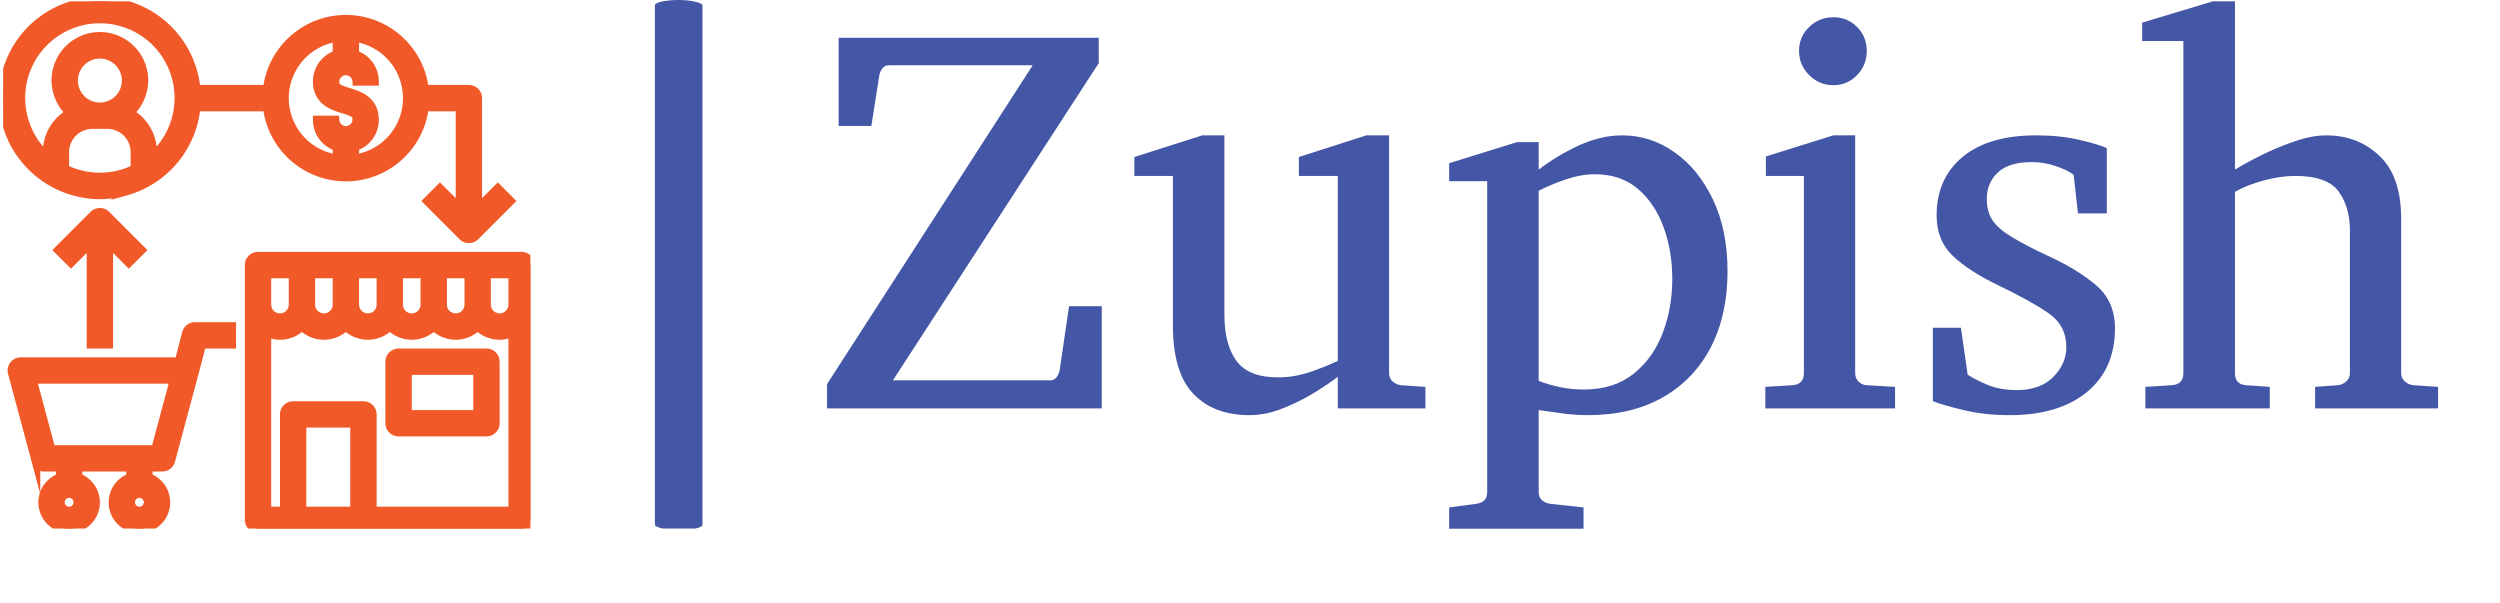 <svg xmlns="http://www.w3.org/2000/svg" version="1.1" xmlns:xlink="http://www.w3.org/1999/xlink" xmlns:svgjs="http://svgjs.dev/svgjs" width="1500" height="362" viewBox="0 0 1500 362"><g transform="matrix(1,0,0,1,-36.035,-44.877)"><svg viewBox="0 0 405 98" data-background-color="#000000" preserveAspectRatio="xMidYMid meet" height="362" width="1500" xmlns="http://www.w3.org/2000/svg" xmlns:xlink="http://www.w3.org/1999/xlink"><g id="tight-bounds" transform="matrix(1,0,0,1,9.729,12.149)"><svg viewBox="0 0 395.52 86.101" height="86.101" width="395.52"><g><svg viewBox="0 0 597.754 130.125" height="86.101" width="395.52"><g><rect width="11.676" height="130.125" x="159.991" y="0" fill="#4456a6" opacity="1" stroke-width="0" stroke="transparent" fill-opacity="1" class="rect-qz-0" data-fill-palette-color="primary" rx="1%" id="qz-0" data-palette-color="#4456a6"></rect></g><g transform="matrix(1,0,0,1,202.234,0.324)"><svg viewBox="0 0 395.52 129.478" height="129.478" width="395.52"><g id="textblocktransform"><svg viewBox="0 0 395.52 129.478" height="129.478" width="395.52" id="textblock"><g><svg viewBox="0 0 395.52 129.478" height="129.478" width="395.52"><g transform="matrix(1,0,0,1,0,0)"><svg width="395.52" viewBox="1.95 -36.84 145.79 47.73" height="129.478" data-palette-color="#4456a6"><path d="M26.81-9.25L26.81 0 1.95 0 1.95-2.2 20.56-31.05 7.54-31.05Q6.91-31.05 6.69-30.2L6.69-30.2 5.96-25.56 3-25.56 3-33.54 26.54-33.54 26.54-31.25 7.91-2.54 22.14-2.54Q22.49-2.54 22.71-2.81 22.92-3.08 23-3.44L23-3.44 23.85-9.25 26.81-9.25ZM56.1-1.95L56.1 0 48.17 0 48.17-2.86Q47.31-2.2 45.99-1.39 44.68-0.59 43.16 0.01 41.65 0.61 40.16 0.61L40.16 0.61Q36.94 0.61 35.09-1.33 33.25-3.27 33.25-7.5L33.25-7.5 33.25-21.04 29.76-21.04 29.76-22.75 35.91-24.71 37.91-24.71 37.91-8.45Q37.91-5.79 39-4.3 40.09-2.81 42.75-2.81L42.75-2.81Q44.28-2.81 45.77-3.33 47.26-3.86 48.17-4.3L48.17-4.3 48.17-21.04 44.65-21.04 44.65-22.75 50.75-24.71 52.81-24.71 52.81-3.2Q52.81-2.73 53.13-2.44 53.46-2.15 53.9-2.1L53.9-2.1 56.1-1.95ZM83.44-12.4L83.44-12.4Q83.44-8.47 81.93-5.54 80.41-2.61 77.58-1 74.75 0.61 70.8 0.61L70.8 0.61Q69.67 0.61 68.57 0.46 67.48 0.32 66.35 0.15L66.35 0.15 66.35 7.59Q66.35 8.06 66.67 8.33 66.99 8.59 67.45 8.64L67.45 8.64 70.41 8.96 70.41 10.89 58.25 10.89 58.25 8.96 60.64 8.64Q61.69 8.52 61.69 7.59L61.69 7.59 61.69-20.56 58.25-20.56 58.25-22.19 64.4-24.1 66.35-24.1 66.35-21.61Q68.06-22.92 70.04-23.82 72.02-24.71 73.9-24.71L73.9-24.71Q76.48-24.71 78.64-23.18 80.81-21.66 82.12-18.9 83.44-16.14 83.44-12.4ZM78.44-11.69L78.44-11.69Q78.44-14.28 77.64-16.43 76.85-18.58 75.3-19.89 73.75-21.19 71.45-21.19L71.45-21.19Q70.19-21.19 68.82-20.73 67.45-20.26 66.35-19.7L66.35-19.7 66.35-2.49Q68.4-1.71 70.41-1.71L70.41-1.71Q73.16-1.71 74.93-3.13 76.7-4.54 77.57-6.82 78.44-9.11 78.44-11.69ZM96.04-32.35L96.04-32.35Q96.04-31.08 95.16-30.16 94.28-29.25 93.01-29.25L93.01-29.25Q91.74-29.25 90.83-30.16 89.91-31.08 89.91-32.35L89.91-32.35Q89.91-33.64 90.83-34.52 91.74-35.4 93.01-35.4L93.01-35.4Q94.28-35.4 95.16-34.52 96.04-33.64 96.04-32.35ZM98.6-1.95L98.6 0 86.86 0 86.86-1.95 89.3-2.1Q90.35-2.17 90.35-3.2L90.35-3.2 90.35-21.04 86.91-21.04 86.91-22.8 93.01-24.71 94.99-24.71 94.99-3.2Q94.99-2.73 95.29-2.43 95.6-2.12 96.04-2.1L96.04-2.1 98.6-1.95ZM117.76-23.56L117.76-17.65 115.15-17.65 114.76-21.14Q114.22-21.56 113.17-21.92 112.12-22.29 110.95-22.29L110.95-22.29Q108.9-22.29 107.9-21.35 106.9-20.41 106.9-18.95L106.9-18.95Q106.9-17.82 107.41-17.04 107.92-16.26 109.15-15.52 110.37-14.77 112.47-13.79L112.47-13.79Q115.08-12.6 116.79-11.15 118.5-9.69 118.5-7.25L118.5-7.25Q118.5-3.56 115.96-1.48 113.42 0.61 108.95 0.61L108.95 0.61Q106.66 0.61 104.71 0.13 102.77-0.34 102.02-0.66L102.02-0.66 102.02-7.3 104.56-7.3 105.17-3.05Q105.92-2.56 107.03-2.11 108.14-1.66 109.61-1.66L109.61-1.66Q111.76-1.66 112.93-2.86 114.1-4.05 114.1-5.54L114.1-5.54Q114.1-7.5 112.5-8.61 110.9-9.72 108-11.11L108-11.11Q105.26-12.43 103.81-13.82 102.36-15.21 102.36-17.46L102.36-17.46Q102.36-20.8 104.7-22.75 107.05-24.71 111.37-24.71L111.37-24.71Q113.56-24.71 115.29-24.3 117.01-23.9 117.76-23.56L117.76-23.56ZM147.74-1.95L147.74 0 136.61 0 136.61-1.95 138.66-2.1Q139.1-2.15 139.43-2.44 139.76-2.73 139.76-3.2L139.76-3.2 139.76-16.09Q139.76-18.24 138.73-19.64 137.71-21.04 134.8-21.04L134.8-21.04Q133.48-21.04 131.96-20.63 130.43-20.21 129.36-19.6L129.36-19.6 129.36-3.2Q129.36-2.17 130.36-2.1L130.36-2.1 132.51-1.95 132.51 0 121.25 0 121.25-1.95 123.64-2.1Q124.69-2.17 124.69-3.2L124.69-3.2 124.69-33.25 120.96-33.25 120.96-34.91 127.36-36.84 129.36-36.84 129.36-21.61Q130.26-22.17 131.7-22.89 133.14-23.61 134.73-24.16 136.32-24.71 137.61-24.71L137.61-24.71Q140.49-24.71 142.44-22.85 144.4-21 144.4-17.14L144.4-17.14 144.4-3.2Q144.4-2.73 144.73-2.44 145.06-2.15 145.5-2.1L145.5-2.1 147.74-1.95Z" opacity="1" transform="matrix(1,0,0,1,0,0)" fill="#4456a6" class="wordmark-text-0" data-fill-palette-color="primary" id="text-0"></path></svg></g></svg></g></svg></g></svg></g><g transform="matrix(1,0,0,1,0,0.324)"><svg viewBox="0 0 129.425 129.478" height="129.478" width="129.425"><g><svg xmlns="http://www.w3.org/2000/svg" data-name="Layer 1" viewBox="1.991 1.979 60.009 60.033" x="0" y="0" height="129.478" width="129.425" class="icon-icon-0" data-fill-palette-color="accent" id="icon-0"><path class="cls-1" d="M61 31H31a1 1 0 0 0-1 1V61a1 1 0 0 0 1 1H61a1 1 0 0 0 1-1V32A1 1 0 0 0 61 31Zm-1 5.5a1.5 1.5 0 0 1-3 0V33h3Zm-5 0a1.5 1.5 0 0 1-3 0V33h3Zm-5 0a1.5 1.5 0 0 1-3 0V33h3Zm-5 0a1.5 1.5 0 0 1-3 0V33h3Zm-5 0a1.5 1.5 0 0 1-3 0V33h3ZM32 33h3v3.5a1.5 1.5 0 0 1-3 0Zm4 27V50h6V60Zm8 0V49a1 1 0 0 0-1-1H35a1 1 0 0 0-1 1V60H32V39.649a3.446 3.446 0 0 0 4-0.707 3.483 3.483 0 0 0 5 0 3.483 3.483 0 0 0 5 0 3.483 3.483 0 0 0 5 0 3.483 3.483 0 0 0 5 0 3.446 3.446 0 0 0 4 0.707V60Z" stroke="#f15a28" stroke-miterlimit="10" fill="#f15a28" data-fill-palette-color="accent"></path><path class="cls-1" d="M20.1 55a1 1 0 0 0 0.965-0.741l2.684-10v-0.007h0L24.6 41H28V39H23.826a1 1 0 0 0-0.968 0.748L22.01 43H4a1 1 0 0 0-0.966 1.259l2.683 10A1 1 0 0 0 6.683 55H8.5v1.184a3 3 0 1 0 2 0V55h6v1.184a3 3 0 1 0 2 0V55ZM9.5 60a1 1 0 1 1 1-1A1 1 0 0 1 9.5 60Zm8 0a1 1 0 1 1 1-1A1 1 0 0 1 17.5 60ZM5.3 45H21.479l-2.146 8H7.45Z" stroke="#f15a28" stroke-miterlimit="10" fill="#f15a28" data-fill-palette-color="accent"></path><path class="cls-1" d="M55 12H49.941a9 9 0 0 0-17.882 0h-8.11A11 11 0 1 0 7.465 22.49c0.012 0.008 0.021 0.019 0.034 0.027s0.033 0.015 0.049 0.024a10.939 10.939 0 0 0 2.508 1.047c0.082 0.023 0.165 0.043 0.248 0.064q0.522 0.132 1.063 0.213c0.1 0.016 0.2 0.034 0.306 0.047a10.049 10.049 0 0 0 2.654 0c0.1-0.013 0.2-0.031 0.306-0.047q0.542-0.081 1.063-0.213c0.083-0.021 0.166-0.041 0.248-0.064a10.939 10.939 0 0 0 2.508-1.047c0.016-0.009 0.033-0.015 0.049-0.024s0.022-0.019 0.034-0.027A11 11 0 0 0 23.949 14h8.11a9 9 0 0 0 17.882 0H54V25.586l-2.293-2.293-1.414 1.414 4 4a1 1 0 0 0 1.414 0l4-4-1.414-1.414L56 25.586V13A1 1 0 0 0 55 12ZM13 14a3 3 0 1 1 3-3A3 3 0 0 1 13 14Zm-0.856 2h1.712A3.147 3.147 0 0 1 17 19.144V21.05l-0.07 0.034a8.487 8.487 0 0 1-0.846 0.36l-0.072 0.026a9.111 9.111 0 0 1-6.024 0l-0.072-0.026a8.487 8.487 0 0 1-0.846-0.36L9 21.05V19.144A3.147 3.147 0 0 1 12.144 16ZM19 19.689v-0.545a5.126 5.126 0 0 0-2.641-4.466 5 5 0 1 0-6.718 0A5.126 5.126 0 0 0 7 19.144v0.545a9 9 0 1 1 12 0ZM34 13a7 7 0 0 1 6-6.92V8.039a3.207 3.207 0 0 0-2.251 3.037c0 2.258 1.78 2.8 2.958 3.163 1.313 0.4 1.544 0.589 1.544 1.254a1.252 1.252 0 0 1-2.5 0h-2A3.206 3.206 0 0 0 40 18.53v1.39A7 7 0 0 1 34 13Zm8 6.92V18.53a3.206 3.206 0 0 0 2.251-3.037c0-2.262-1.781-2.806-2.96-3.167-1.312-0.4-1.542-0.588-1.542-1.25a1.252 1.252 0 0 1 2.5 0h2A3.207 3.207 0 0 0 42 8.039V6.08a6.991 6.991 0 0 1 0 13.84Z" stroke="#f15a28" stroke-miterlimit="10" fill="#f15a28" data-fill-palette-color="accent"></path><path class="cls-1" d="M14 41V29.414l2.293 2.293 1.414-1.414-4-4a1 1 0 0 0-1.414 0l-4 4 1.414 1.414L12 29.414V41Z" stroke="#f15a28" stroke-miterlimit="10" fill="#f15a28" data-fill-palette-color="accent"></path><path class="cls-1" d="M57 42H47a1 1 0 0 0-1 1v7a1 1 0 0 0 1 1H57a1 1 0 0 0 1-1V43A1 1 0 0 0 57 42Zm-1 7H48V44h8Z" stroke="#f15a28" stroke-miterlimit="10" fill="#f15a28" data-fill-palette-color="accent"></path></svg></g></svg></g></svg></g><defs></defs></svg><rect width="395.52" height="86.101" fill="none" stroke="none" visibility="hidden"></rect></g></svg></g></svg>